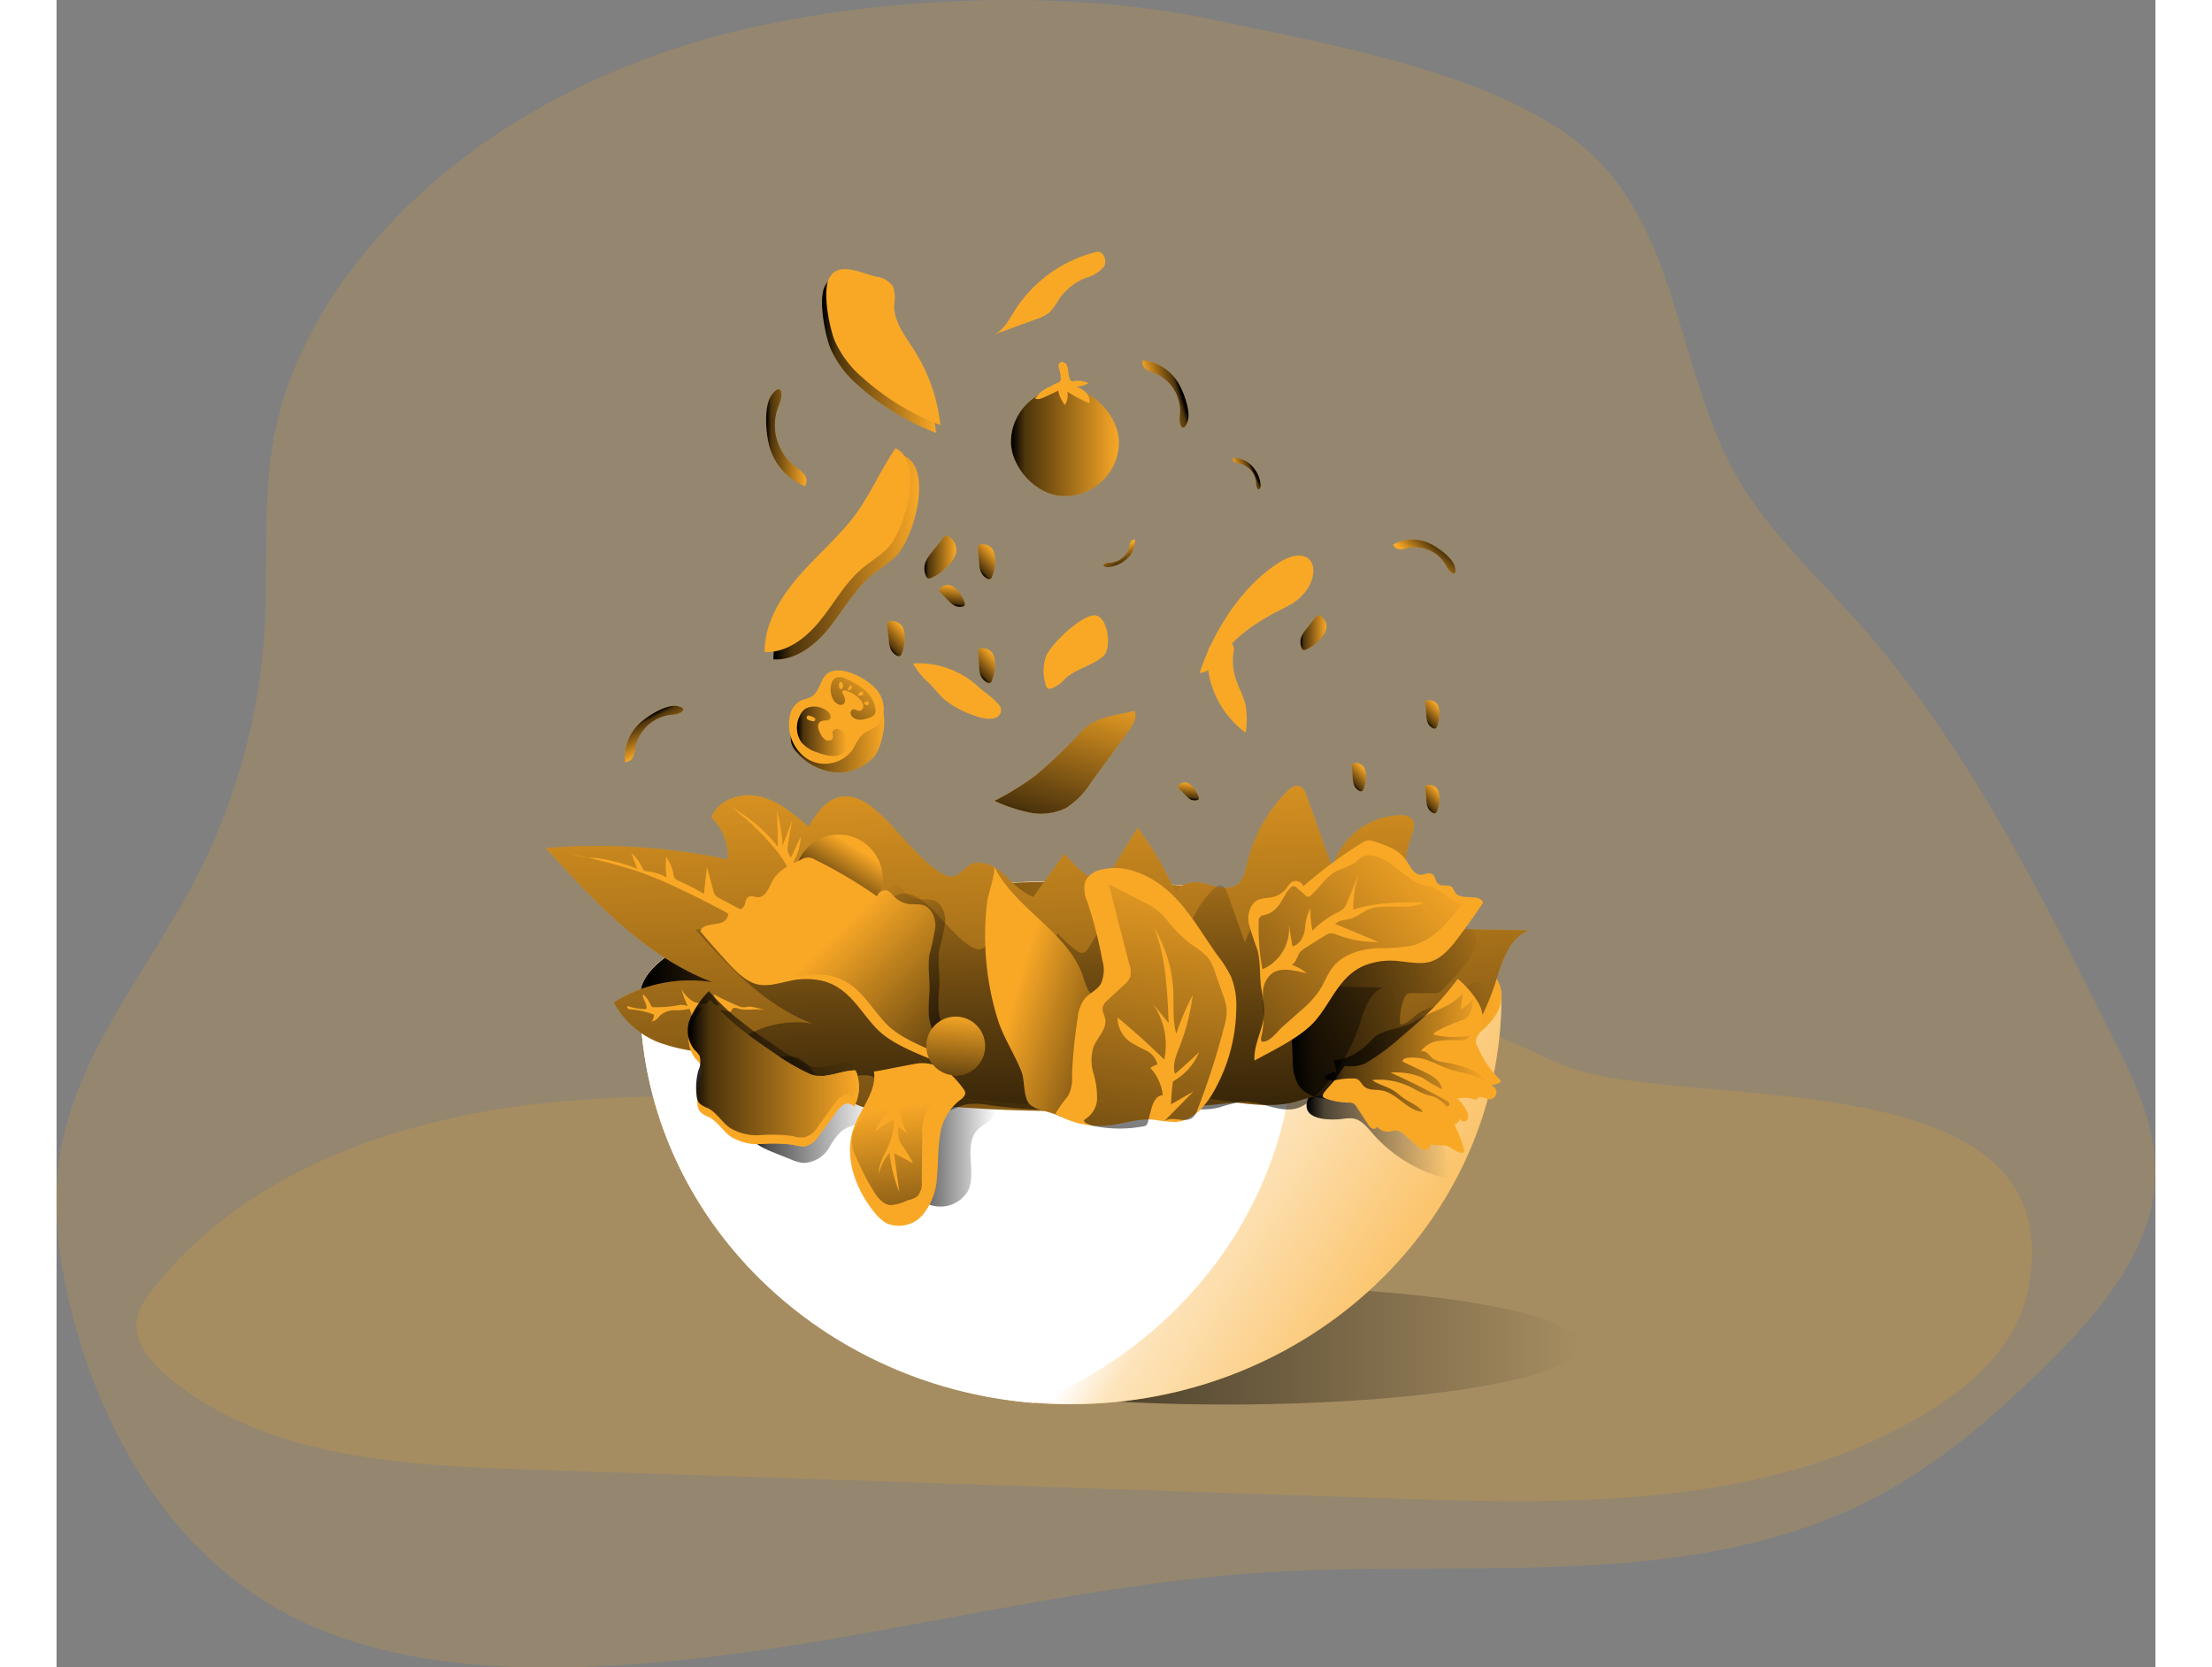 <svg id="Layer_1" data-name="Layer 1" xmlns="http://www.w3.org/2000/svg" xmlns:xlink="http://www.w3.org/1999/xlink" viewBox="0 0 314.2 249.57" width="406" height="306" class="illustration styles_illustrationTablet__1DWOa"><rect x="0" y="0" width="314.2" height="249.57" fill="#808080" stroke="none"/><defs><linearGradient id="linear-gradient" x1="158.59" y1="147.86" x2="172.61" y2="147.86" gradientUnits="userSpaceOnUse"><stop offset="0.01"></stop><stop offset="0.13" stop-opacity="0.69"></stop><stop offset="1" stop-opacity="0"></stop></linearGradient><linearGradient id="linear-gradient-2" x1="122.29" y1="201.38" x2="228.16" y2="201.38" xlink:href="#linear-gradient"></linearGradient><linearGradient id="linear-gradient-3" x1="218" y1="213.6" x2="268.31" y2="244.01" gradientUnits="userSpaceOnUse"><stop offset="0.01" stop-color="#fff"></stop><stop offset="0.13" stop-color="#fff" stop-opacity="0.69"></stop><stop offset="1" stop-color="#fff" stop-opacity="0"></stop></linearGradient><linearGradient id="linear-gradient-4" x1="235.77" y1="206.47" x2="257.16" y2="206.47" xlink:href="#linear-gradient"></linearGradient><linearGradient id="linear-gradient-5" x1="152.5" y1="208.03" x2="171.49" y2="208.03" xlink:href="#linear-gradient"></linearGradient><linearGradient id="linear-gradient-6" x1="175.6" y1="211.91" x2="189.37" y2="211.91" xlink:href="#linear-gradient"></linearGradient><linearGradient id="linear-gradient-7" x1="136.06" y1="188.11" x2="265.02" y2="188.11" xlink:href="#linear-gradient"></linearGradient><linearGradient id="linear-gradient-8" x1="197.38" y1="237.87" x2="194.57" y2="139.89" xlink:href="#linear-gradient"></linearGradient><linearGradient id="linear-gradient-9" x1="115.44" y1="134.15" x2="119.85" y2="127.02" xlink:href="#linear-gradient"></linearGradient><linearGradient id="linear-gradient-10" x1="233.32" y1="190.13" x2="262.4" y2="190.13" xlink:href="#linear-gradient"></linearGradient><linearGradient id="linear-gradient-11" x1="238.32" y1="196.56" x2="262.96" y2="196.56" xlink:href="#linear-gradient"></linearGradient><linearGradient id="linear-gradient-12" x1="197.11" y1="228.49" x2="195.14" y2="159.95" xlink:href="#linear-gradient"></linearGradient><linearGradient id="linear-gradient-13" x1="214.77" y1="193.59" x2="192.39" y2="186.84" xlink:href="#linear-gradient"></linearGradient><linearGradient id="linear-gradient-14" x1="143.18" y1="198.3" x2="168.57" y2="198.3" xlink:href="#linear-gradient"></linearGradient><linearGradient id="linear-gradient-15" x1="187.26" y1="200.57" x2="165.72" y2="178.32" xlink:href="#linear-gradient"></linearGradient><linearGradient id="linear-gradient-16" x1="179.1" y1="232.19" x2="175.02" y2="204.59" xlink:href="#linear-gradient"></linearGradient><linearGradient id="linear-gradient-17" x1="206.45" y1="232.94" x2="217.9" y2="164.24" xlink:href="#linear-gradient"></linearGradient><linearGradient id="linear-gradient-18" x1="210.73" y1="206.81" x2="254.27" y2="165.89" xlink:href="#linear-gradient"></linearGradient><linearGradient id="linear-gradient-19" x1="133.96" y1="164.38" x2="134.99" y2="151.8" xlink:href="#linear-gradient"></linearGradient><linearGradient id="linear-gradient-20" x1="196.25" y1="164.05" x2="203.29" y2="140.4" xlink:href="#linear-gradient"></linearGradient><linearGradient id="linear-gradient-21" x1="155.97" y1="122.42" x2="177.8" y2="122.42" xlink:href="#linear-gradient"></linearGradient><linearGradient id="linear-gradient-22" x1="163.28" y1="92.14" x2="180.36" y2="92.14" xlink:href="#linear-gradient"></linearGradient><linearGradient id="linear-gradient-23" x1="142.87" y1="66.18" x2="159.03" y2="66.18" xlink:href="#linear-gradient"></linearGradient><linearGradient id="linear-gradient-24" x1="178.61" y1="122.33" x2="183.41" y2="122.33" xlink:href="#linear-gradient"></linearGradient><linearGradient id="linear-gradient-25" x1="4298.7" y1="2918.98" x2="4301.78" y2="2918.98" gradientTransform="translate(-3263.1 4018.92) rotate(-82.64)" xlink:href="#linear-gradient"></linearGradient><linearGradient id="linear-gradient-26" x1="2841.31" y1="799.87" x2="2845.01" y2="799.87" gradientTransform="translate(-2446.06 1459.16) rotate(-42.61)" xlink:href="#linear-gradient"></linearGradient><linearGradient id="linear-gradient-27" x1="2823.56" y1="799.2" x2="2827.26" y2="799.2" gradientTransform="translate(-2446.06 1459.16) rotate(-42.61)" xlink:href="#linear-gradient"></linearGradient><linearGradient id="linear-gradient-28" x1="2830.77" y1="811.32" x2="2834.47" y2="811.32" gradientTransform="translate(-2446.06 1459.16) rotate(-42.61)" xlink:href="#linear-gradient"></linearGradient><linearGradient id="linear-gradient-29" x1="234.9" y1="133.66" x2="238.81" y2="133.66" xlink:href="#linear-gradient"></linearGradient><linearGradient id="linear-gradient-30" x1="4274.48" y1="2957.83" x2="4276.98" y2="2957.83" gradientTransform="translate(-3263.1 4018.92) rotate(-82.64)" xlink:href="#linear-gradient"></linearGradient><linearGradient id="linear-gradient-31" x1="2875.28" y1="861.89" x2="2878.29" y2="861.89" gradientTransform="translate(-2446.06 1459.16) rotate(-42.61)" xlink:href="#linear-gradient"></linearGradient><linearGradient id="linear-gradient-32" x1="2860.82" y1="861.35" x2="2863.83" y2="861.35" gradientTransform="translate(-2446.06 1459.16) rotate(-42.61)" xlink:href="#linear-gradient"></linearGradient><linearGradient id="linear-gradient-33" x1="2866.7" y1="871.22" x2="2869.71" y2="871.22" gradientTransform="translate(-2446.06 1459.16) rotate(-42.61)" xlink:href="#linear-gradient"></linearGradient><linearGradient id="linear-gradient-34" x1="154.92" y1="104.47" x2="160.97" y2="104.47" xlink:href="#linear-gradient"></linearGradient><linearGradient id="linear-gradient-35" x1="-1841.23" y1="6572.34" x2="-1837.12" y2="6572.34" gradientTransform="translate(4105.71 5756.04) rotate(130.01)" xlink:href="#linear-gradient"></linearGradient><linearGradient id="linear-gradient-36" x1="-506.31" y1="7420.19" x2="-503.85" y2="7420.19" gradientTransform="translate(2960.6 7026.45) rotate(154.54)" xlink:href="#linear-gradient"></linearGradient><linearGradient id="linear-gradient-37" x1="4300.19" y1="4938.73" x2="4302.65" y2="4938.73" gradientTransform="translate(-2539.45 6067.15) rotate(-114.14)" xlink:href="#linear-gradient"></linearGradient><linearGradient id="linear-gradient-38" x1="136.16" y1="7574.99" x2="140.9" y2="7574.99" gradientTransform="translate(2443.35 7338.88) rotate(163.94)" xlink:href="#linear-gradient"></linearGradient><linearGradient id="linear-gradient-39" x1="-2734.47" y1="2536.8" x2="-2729.73" y2="2536.8" gradientTransform="translate(3642.96 1418.89) rotate(62.8)" xlink:href="#linear-gradient"></linearGradient><linearGradient id="linear-gradient-40" x1="161.99" y1="151.07" x2="170.93" y2="139.66" xlink:href="#linear-gradient"></linearGradient><linearGradient id="linear-gradient-41" x1="159.56" y1="148.42" x2="167" y2="148.42" xlink:href="#linear-gradient"></linearGradient></defs><title>30</title><path d="M153.38,42.94c-21.2,4.63-41.56,14.82-56.09,31-7.72,8.57-13.78,18.91-16,30.24-1.81,9.48-.87,19.24-1.43,28.87a93.23,93.23,0,0,1-10.28,37.36c-7.26,14-18.26,26.62-20.5,42.2-1,7.2-.08,14.56,1.62,21.63,4.26,17.77,13.89,35,29.46,44.57,12.73,7.82,28.2,9.87,43.15,9.75,36.2-.29,71.39-12.2,107.53-14.31,30.45-1.78,62.9,3,89.95-11.06,9.79-5.11,18.23-12.45,26.09-20.21s16-17.43,16-28.67c0-7.17-3.27-13.87-6.47-20.28-10.93-21.86-22-44-38.32-62.24-6.18-6.91-13.13-13.29-17.76-21.33-8.82-15.31-8.72-35.66-21.39-48S238.84,45.54,222,41.94C200.65,37.37,174.63,38.31,153.38,42.94Z" transform="translate(-48.7 -38.95)" fill="#F9A826" opacity="0.18" style="isolation: isolate;"></path><path d="M190.86,202.85c-22.67,1.47-45.5-1.11-68.1,1.13S76.7,214.27,62.87,232.29a10.15,10.15,0,0,0-2.1,4c-.65,3.33,1.86,6.42,4.45,8.61,14.43,12.19,34.87,13.39,53.74,14l129.78,4.35c27.31.91,56.38,1.4,79.77-12.74,7-4.22,13.59-10.25,15.24-18.24,7.45-36.15-52.47-26.33-70.14-34.1-11.13-4.89-16.81-9-29.53-6.39C226,195.44,209.59,201.64,190.86,202.85Z" transform="translate(-48.7 -38.95)" fill="#F9A826" opacity="0.18" style="isolation: isolate;"></path><path d="M171.74,144.17c1.33,1.63.87,4.27.31,6.08a6.57,6.57,0,0,1-.49,1.23,4.87,4.87,0,0,1-.73,1,7.1,7.1,0,0,1-5.85,2.05,8.6,8.6,0,0,1-5.5-3,3.39,3.39,0,0,1-.8-1.4,5.2,5.2,0,0,1,.2-2.62,2.88,2.88,0,0,1,1.54-1.77,14,14,0,0,0,1.34-.43c1.84-1,1.26-3.71,3.71-4C167.47,141,170.54,142.69,171.74,144.17Z" transform="translate(-48.7 -38.95)" fill="#F9A826"></path><path d="M171.74,144.17c1.33,1.63.87,4.27.31,6.08a6.57,6.57,0,0,1-.49,1.23,4.87,4.87,0,0,1-.73,1,7.1,7.1,0,0,1-5.85,2.05,8.6,8.6,0,0,1-5.5-3,3.39,3.39,0,0,1-.8-1.4,5.2,5.2,0,0,1,.2-2.62,2.88,2.88,0,0,1,1.54-1.77,14,14,0,0,0,1.34-.43c1.84-1,1.26-3.71,3.71-4C167.47,141,170.54,142.69,171.74,144.17Z" transform="translate(-48.7 -38.95)" fill="url(#linear-gradient)"></path><ellipse cx="175.22" cy="201.38" rx="52.93" ry="8.87" fill="url(#linear-gradient-2)"></ellipse><path d="M265,188.08v.07c0,33.72-28.87,61-64.48,61-1.86,0-3.71-.07-5.53-.23-33-2.65-58.95-28.86-58.95-60.82v-.07c0-4.62,6.9-8.82,18.09-11.91,11.73-3.23,28.18-5.24,46.39-5.24C236.12,170.93,265,178.61,265,188.08Z" transform="translate(-48.7 -38.95)" fill="#F9A826"></path><path d="M265,188.08v.07c0,33.72-28.87,61-64.48,61-1.86,0-3.71-.07-5.53-.23-33-2.65-58.95-28.86-58.95-60.82v-.07c0-4.62,6.9-8.82,18.09-11.91,11.73-3.23,28.18-5.24,46.39-5.24C236.12,170.93,265,178.61,265,188.08Z" transform="translate(-48.7 -38.95)" fill="url(#linear-gradient-3)"></path><path d="M241.2,206.45a5.73,5.73,0,0,1,1.65-.06c1.18.21,2,1.25,2.78,2.15a21.62,21.62,0,0,0,10.76,6.73c.25.06.56.1.7-.1a.62.62,0,0,0,.05-.48L255.77,206a30,30,0,0,0-1-4.8,4.58,4.58,0,0,0-.95-1.78,5.59,5.59,0,0,0-2.79-1.3,10.73,10.73,0,0,0-3.63-.5,10.1,10.1,0,0,0-3,.91c-2.24,1-7.39,2.38-8.34,4.85C234.75,206.64,239.17,206.67,241.2,206.45Z" transform="translate(-48.7 -38.95)" fill="url(#linear-gradient-4)"></path><path d="M234,192.83v.07c0,25.13-16,46.71-39,56.07-33-2.65-58.95-28.86-58.95-60.82v-.07c0-4.62,6.9-8.82,18.09-11.91,4.91-.32,10-.49,15.33-.49C205.06,175.68,233.92,183.36,234,192.83Z" transform="translate(-48.7 -38.95)" fill="#fff"></path><path d="M156,211.45l2.61,1.05a6.27,6.27,0,0,0,1.89.53,4.63,4.63,0,0,0,3.86-2.28,11,11,0,0,1,1.75-2.39c1.27-1.08,3.11-1.08,4.63-1.76a1.27,1.27,0,0,0,.72-.62,1.32,1.32,0,0,0-.49-1.31A5.79,5.79,0,0,0,166.5,203a21.19,21.19,0,0,0-2.7.55c-1.15.23-2.34.3-3.5.54-2.15.47-5.66,1.74-7.23,3.35C151.21,209.39,154.37,210.81,156,211.45Z" transform="translate(-48.7 -38.95)" fill="url(#linear-gradient-5)"></path><path d="M185.88,209.15c-1,2.54.47,5.63-.75,8.09a4.78,4.78,0,0,1-6.3,1.79,6.54,6.54,0,0,1-3.23-6.1,10.62,10.62,0,0,1,3-6.5,7.2,7.2,0,0,1,1.5-1.31c1.66-1,3.76-.91,5.7-.72,1.24.12,4.42-.26,3.39,1.4C188.34,207.14,186.55,207.44,185.88,209.15Z" transform="translate(-48.7 -38.95)" fill="url(#linear-gradient-6)"></path><path d="M265,188.08v.07c-.1,9.47-28.93,17.13-64.48,17.13s-64.38-7.66-64.48-17.13v-.07c0-9.47,28.9-17.15,64.48-17.15S265,178.61,265,188.08Z" transform="translate(-48.7 -38.95)" fill="#F9A826"></path><path d="M265,188.08v.07c-.1,9.47-28.93,17.13-64.48,17.13s-64.38-7.66-64.48-17.13v-.07c0-9.47,28.9-17.15,64.48-17.15S265,178.61,265,188.08Z" transform="translate(-48.7 -38.95)" fill="url(#linear-gradient-7)"></path><path d="M172.43,161.21c-1.74-1.63-3.84-3.37-6.2-3s-3.8,2.49-4.95,4.5c-2.18-1.89-4.48-3.85-7.29-4.52s-6.27.43-7.28,3.14a8,8,0,0,1,2.46,6.27,94.68,94.68,0,0,0-27.23-1.7c7.27,8,14.94,16.3,25.07,20.11a21.46,21.46,0,0,0-14.91,3,13.2,13.2,0,0,0,6.68,5.95,25.7,25.7,0,0,0,4.73,1.23c4.17.82,8.43,1.63,12.63,1.06a6.88,6.88,0,0,1,3.55,0,6.29,6.29,0,0,1,2.16,1.89c3.3,3.84,8.24,7.13,13.14,5.86,1.72-.44,3.28-1.42,5-1.75a15.41,15.41,0,0,1,4.88.19,103,103,0,0,0,26.14.33,57,57,0,0,1,6.51-.57c5.56,0,11.18,2.05,16.58.7a33.57,33.57,0,0,1,4.38-1.14c4.27-.47,8.63,2.69,12.66,1.19a10.1,10.1,0,0,0,3.46-2.49A38.46,38.46,0,0,0,264,186.35c1-3.14,2-6.85,5.07-8.14L256.21,178a4.92,4.92,0,0,1-1.91-.31,4,4,0,0,1-1.55-1.51,13.07,13.07,0,0,1-1.33-11.74c.38-1,.84-2.3.06-3a2.29,2.29,0,0,0-1.61-.46,10.85,10.85,0,0,0-10.19,7.87l-3.88-10.87a2.06,2.06,0,0,0-.9-1.3c-.72-.33-1.51.24-2.06.8a22.51,22.51,0,0,0-5.9,10.68c-.28,1.17-.52,2.47-1.49,3.19-1.37,1-3.28.28-4.93-.16s-4,0-4.17,1.66a50.3,50.3,0,0,0-5.82-10l-4.4,7.1a1.94,1.94,0,0,1-1.1,1,1.89,1.89,0,0,1-1.44-.48,20.69,20.69,0,0,1-4-3.71l-4.7,6.49a12.18,12.18,0,0,1-3.91-3c-1.29-1.22-3-2.46-4.84-2.11-1.24.24-2.22,2-3.35,2.05C179.94,170.21,174.5,163.14,172.43,161.21Z" transform="translate(-48.7 -38.95)" fill="#F9A826"></path><path d="M172.43,161.21c-1.74-1.63-3.84-3.37-6.2-3s-3.8,2.49-4.95,4.5c-2.18-1.89-4.48-3.85-7.29-4.52s-6.27.43-7.28,3.14a8,8,0,0,1,2.46,6.27,94.68,94.68,0,0,0-27.23-1.7c7.27,8,14.94,16.3,25.07,20.11a21.46,21.46,0,0,0-14.91,3,13.2,13.2,0,0,0,6.68,5.95,25.7,25.7,0,0,0,4.73,1.23c4.17.82,8.43,1.63,12.63,1.06a6.88,6.88,0,0,1,3.55,0,6.29,6.29,0,0,1,2.16,1.89c3.3,3.84,8.24,7.13,13.14,5.86,1.72-.44,3.28-1.42,5-1.75a15.41,15.41,0,0,1,4.88.19,103,103,0,0,0,26.14.33,57,57,0,0,1,6.51-.57c5.56,0,11.18,2.05,16.58.7a33.57,33.57,0,0,1,4.38-1.14c4.27-.47,8.63,2.69,12.66,1.19a10.1,10.1,0,0,0,3.46-2.49A38.46,38.46,0,0,0,264,186.35c1-3.14,2-6.85,5.07-8.14L256.21,178a4.92,4.92,0,0,1-1.91-.31,4,4,0,0,1-1.55-1.51,13.07,13.07,0,0,1-1.33-11.74c.38-1,.84-2.3.06-3a2.29,2.29,0,0,0-1.61-.46,10.85,10.85,0,0,0-10.19,7.87l-3.88-10.87a2.06,2.06,0,0,0-.9-1.3c-.72-.33-1.51.24-2.06.8a22.51,22.51,0,0,0-5.9,10.68c-.28,1.17-.52,2.47-1.49,3.19-1.37,1-3.28.28-4.93-.16s-4,0-4.17,1.66a50.3,50.3,0,0,0-5.82-10l-4.4,7.1a1.94,1.94,0,0,1-1.1,1,1.89,1.89,0,0,1-1.44-.48,20.69,20.69,0,0,1-4-3.71l-4.7,6.49a12.18,12.18,0,0,1-3.91-3c-1.29-1.22-3-2.46-4.84-2.11-1.24.24-2.22,2-3.35,2.05C179.94,170.21,174.5,163.14,172.43,161.21Z" transform="translate(-48.7 -38.95)" fill="url(#linear-gradient-8)"></path><circle cx="117.08" cy="131.51" r="6.58" fill="#F9A826"></circle><circle cx="117.08" cy="131.51" r="6.58" fill="url(#linear-gradient-9)"></circle><path d="M256.29,187a2.13,2.13,0,0,1-.56.48,2.06,2.06,0,0,1-1,.14l-3.12,0a1.3,1.3,0,0,0-.73.14,1.23,1.23,0,0,0-.4.56,8.51,8.51,0,0,0-.65,4c1,0,1.73-.92,2.53-1.52,1.87-1.4,4.57-1.34,6.34-2.87.71-.62,1.24-1.47,2.1-1.85a1.09,1.09,0,0,1,.64-.11c.57.09.82.77.89,1.35a7.31,7.31,0,0,1-1,4.7l-6.19,6.33a11.8,11.8,0,0,1-6.52,4.34,26.4,26.4,0,0,1-7.83.89c-2.29,0-4.95-.3-6.19-2.22a7.24,7.24,0,0,1-.84-3.69l-.44-9.64a5,5,0,0,1,.1-1.64,5.22,5.22,0,0,1,2.32-2.58l6.65-4.63a12.36,12.36,0,0,1,3.09-1.73,12.49,12.49,0,0,1,3.22-.43c2.27-.1,4.54-.19,6.8-.07,2,.12,5.76,0,5.69,2.9C261.15,182.21,257.86,185.24,256.29,187Z" transform="translate(-48.7 -38.95)" fill="url(#linear-gradient-10)"></path><path d="M261.92,196.68a15.45,15.45,0,0,0,2.78,3.83c.09.09.18.18.17.3s-.19.26-.35.32a11.06,11.06,0,0,1-1.13.3,1.09,1.09,0,0,1,.85,1.17,1.07,1.07,0,0,1-1.14.9,8.33,8.33,0,0,1-1-.33c-.35-.07-.82.12-.82.48a4.9,4.9,0,0,0-2.86-.26,7.18,7.18,0,0,1,1.44,2,1.23,1.23,0,0,1-.05,1.26c-.29.34-1,.17-1-.28a1.42,1.42,0,0,1-.85.92,21.72,21.72,0,0,1,1.4,3.59c.06.19.1.44-.05.57a.5.5,0,0,1-.43.06c-.87-.2-1.54-1-2.43-1.11-.73-.11-1.65.22-2.12-.35.28.42-.22,1-.73,1a2.1,2.1,0,0,1-1.32-.68l-1.7-1.47a2.39,2.39,0,0,0-1.36-.72,4.89,4.89,0,0,0-.93.16,2.09,2.09,0,0,1-1.91-.74.52.52,0,0,1-.72.28,1.46,1.46,0,0,1-.61-.62l-1.74-2.61a1.57,1.57,0,0,0-.43-.49A1.65,1.65,0,0,0,242,204a10.64,10.64,0,0,1-2.74-.42c-.9-.26-1.35-.41-.7-1.22s1.13-1.25,1.64-1.92a17.15,17.15,0,0,1,1.37-1.95,5.14,5.14,0,0,0,3.08-.38,32.19,32.19,0,0,0,5.2-3.82c1.72-1.46,3.45-2.92,5-4.54a43,43,0,0,0,3.6-4.27,13.55,13.55,0,0,1,3.21,3.79,5.19,5.19,0,0,1,.45,3.44c-.24,1-1.24,1.58-.83,2.61C261.49,195.78,261.7,196.24,261.92,196.68Z" transform="translate(-48.7 -38.95)" fill="#F9A826"></path><path d="M239.63,200.77a11.45,11.45,0,0,1,3.14-.38,1.52,1.52,0,0,1,.63.1c.45.2.65.73,1,1.06.69.65,1.77.48,2.7.64,2.31.42,3.82,3.07,6.16,3.21-.68-.94-1.86-1.34-2.81-2-.59-.4-1.11-.9-1.71-1.27-1-.6-2.17-.83-3.1-1.5A10.47,10.47,0,0,1,252,202a12,12,0,0,0,2.05.9,8.7,8.7,0,0,1,1,.29,6.61,6.61,0,0,1,1.64,1.25.55.55,0,0,0,.25.13c.21,0,.34-.27.26-.46a1,1,0,0,0-.46-.42q-4.06-2.26-8.33-4.18a10.12,10.12,0,0,1,4.8.78,18.47,18.47,0,0,0,2.9,1.7,2.75,2.75,0,0,0-1-1.6,8.32,8.32,0,0,0-1.69-1l-3.23-1.53c0-.3.34-.48.64-.54a6.55,6.55,0,0,1,3.46.48c1.11.41,2.16,1,3.29,1.31.93.29,1.9.43,2.82.74a17.54,17.54,0,0,1,2.58,1.16c-1.56-2-4.19-2.65-6.66-3.07a3.7,3.7,0,0,1-1.57-.52c-.3-.23-.53-.55-.81-.8a1.11,1.11,0,0,0-1-.29,3.82,3.82,0,0,1,2.64-1.56,17.52,17.52,0,0,1,3.16-.09c.57,0,1.31-.13,1.43-.69a13.72,13.72,0,0,1-5.27-.14c-.06-.22.18-.41.38-.52a27.52,27.52,0,0,1,4-1.73c1.11-.38,1.44-1.91,1.43-3.09a5.7,5.7,0,0,1-1.8,1.51l.3-2.38c-1.75,2.15-4.8,2.63-7.11,4.16-1.81,1.2-5,1.13-6.43,2.71s-3.36,3-5.53,3.1c-.64,0,.56,1.81-.08,1.87a2.14,2.14,0,0,0-1.66.84C238.64,200.57,239.31,200.59,239.63,200.77Z" transform="translate(-48.7 -38.95)" fill="url(#linear-gradient-11)"></path><path d="M147.06,187.78a3.42,3.42,0,0,0,.87,1.66l-2.48-.26a4.38,4.38,0,0,1-1.35-.27,4.62,4.62,0,0,1-1.86-1.93,14.74,14.74,0,0,0,.94,2.58,2.55,2.55,0,0,0-1.64-.09,18.69,18.69,0,0,1-3.42.25.49.49,0,0,1-.27-.05.55.55,0,0,1-.19-.26,5,5,0,0,0-1.17-1.66c-.14.77.71,1.5.5,2.25a8,8,0,0,1-2.82-.46.29.29,0,0,0,.09.4.85.85,0,0,0,.44.11,11.81,11.81,0,0,1,3.42.78,1.73,1.73,0,0,1-.51,1.26c.09-.25.42-.28.67-.39s.56-.52.84-.8a3.22,3.22,0,0,1,2.09-.72,9.84,9.84,0,0,0,2.24-.21,6.37,6.37,0,0,1,.5,1.78l.72-2.06c1.35.76,3.11.14,4.56.68.14,0,.31.11.42,0a.79.79,0,0,0,.12-.28.51.51,0,0,1,.49-.27,2.32,2.32,0,0,1,.58.13c1.28.35,2.66-.09,3.95.2a18.6,18.6,0,0,0-2.18-.51c-.6-.05-1,.24-1.59,0A36.58,36.58,0,0,1,147.06,187.78Z" transform="translate(-48.7 -38.95)" fill="#F9A826"></path><path d="M155.81,165.51a36,36,0,0,0-6.14-5.76,23.53,23.53,0,0,1,7,5.93c0-1.77-.05-3.54-.13-5.31a24,24,0,0,1,.85,5.18l1.44-3.81-.65,3.67a2.64,2.64,0,0,0-.06.79,2.71,2.71,0,0,0,.52,1.13l1.46-3.14a8.31,8.31,0,0,1-.69,3,2.93,2.93,0,0,0-.44,1.88c.12.43.6.94.39,1.4-.87-.46-1-1.17-1.42-2A13.7,13.7,0,0,0,155.81,165.51Z" transform="translate(-48.7 -38.95)" fill="#F9A826"></path><path d="M247.25,186.76c-2.13.9-2.82,3.49-3.54,5.69a26.62,26.62,0,0,1-2.89,6,25.41,25.41,0,0,1-3.33,4.2c-.1.12-.21.23-.33.35a7.06,7.06,0,0,1-2.43,1.74c-2.81,1.06-5.86-1.16-8.85-.83a25.67,25.67,0,0,0-3.07.8c-3.77.94-7.7-.49-11.59-.49a38.8,38.8,0,0,0-4.56.4,72.24,72.24,0,0,1-18.29-.23,10.58,10.58,0,0,0-3.41-.13c-1.22.23-2.31.91-3.51,1.22-3.43.89-6.89-1.41-9.19-4.1a4.43,4.43,0,0,0-1.51-1.32,4.73,4.73,0,0,0-2.48,0,27.23,27.23,0,0,1-8.84-.74,18.72,18.72,0,0,1-3.31-.86,9.25,9.25,0,0,1-4.68-4.17,15.07,15.07,0,0,1,10.43-2.11c-7.08-2.66-12.45-8.46-17.54-14.06a66.18,66.18,0,0,1,19,1.18,5.54,5.54,0,0,0-1.71-4.38c.71-1.9,3.12-2.66,5.09-2.2a12.75,12.75,0,0,1,5.1,3.16c.8-1.4,1.86-2.91,3.46-3.14s3.12,1,4.34,2.11c1.45,1.36,5.25,6.3,7.25,6.21.79,0,1.47-1.27,2.34-1.43,1.31-.25,2.49.62,3.38,1.47a8.55,8.55,0,0,0,2.74,2.1l3.29-4.54a14.34,14.34,0,0,0,2.8,2.59,1.3,1.3,0,0,0,1,.34,1.39,1.39,0,0,0,.77-.72l3.08-5a35.44,35.44,0,0,1,4.07,7c.09-1.19,1.75-1.48,2.91-1.17s2.49.84,3.45.12a3.62,3.62,0,0,0,1-2.23,15.66,15.66,0,0,1,4.13-7.47c.39-.39.94-.79,1.44-.56a1.38,1.38,0,0,1,.63.9l2.72,7.61a7.58,7.58,0,0,1,7.13-5.51A1.57,1.57,0,0,1,235,175c.55.52.23,1.42,0,2.13a9.15,9.15,0,0,0,.93,8.21,2.82,2.82,0,0,0,1.08,1.06,3.39,3.39,0,0,0,1.34.21Z" transform="translate(-48.7 -38.95)" fill="url(#linear-gradient-12)"></path><path d="M189,168.52c3.07,6.45,11,9.79,13.33,16.54a12.25,12.25,0,0,0,.78,2.07c.43.76,1.09,1.36,1.54,2.1,1.29,2.14.56,4.88-.19,7.25L202.4,203c-.31,1-.65,2.4-1.67,2.4l-1.69.75c-1.32-.83-3.85-.94-4.74-2s-.64-3.52-1.15-4.79c-1.1-2.76-2.73-5.11-3.62-8a42.34,42.34,0,0,1-1.82-11.56,41,41,0,0,1,.3-5.86C188.13,172.84,189.41,169.34,189,168.52Z" transform="translate(-48.7 -38.95)" fill="#F9A826"></path><path d="M189,168.52c3.07,6.45,11,9.79,13.33,16.54a12.25,12.25,0,0,0,.78,2.07c.43.76,1.09,1.36,1.54,2.1,1.29,2.14.56,4.88-.19,7.25L202.4,203c-.31,1-.65,2.4-1.67,2.4l-1.69.75c-1.32-.83-3.85-.94-4.74-2s-.64-3.52-1.15-4.79c-1.1-2.76-2.73-5.11-3.62-8a42.34,42.34,0,0,1-1.82-11.56,41,41,0,0,1,.3-5.86C188.13,172.84,189.41,169.34,189,168.52Z" transform="translate(-48.7 -38.95)" fill="url(#linear-gradient-13)"></path><path d="M171.06,199.32c.45,3-2,5.57-3,8.41-1.56,4.29.2,9.18,3.08,12.71a6.33,6.33,0,0,0,1.75,1.6,4.72,4.72,0,0,0,5.53-1.29,9.72,9.72,0,0,0,2.08-5.65c.2-2,.11-4.09.44-6.1a8,8,0,0,1,2.84-5.25c.46-.33,1-.74.94-1.29a1.36,1.36,0,0,0-.28-.53c-1.61-2.22-3.49-3.92-6.42-3.83C177.17,198.12,171.08,199.46,171.06,199.32Z" transform="translate(-48.7 -38.95)" fill="#F9A826"></path><path d="M161.56,199.77a32.36,32.36,0,0,1-5.56-3.26c-1.87-1.27-3.74-2.55-5.48-4a42,42,0,0,1-4-3.87,13.71,13.71,0,0,0-2.8,4.1,4.63,4.63,0,0,0,.65,4.7,4.07,4.07,0,0,1,.73.83,3,3,0,0,1-.13,2.15,10,10,0,0,0-.3,3.81,2.13,2.13,0,0,0,.39,1.13,3.76,3.76,0,0,0,1.31.79c1.31.67,2.08,2.08,3.28,2.94a7.79,7.79,0,0,0,4.61,1.1,22.62,22.62,0,0,1,4.8.14,4.72,4.72,0,0,0,1.78.2,3.54,3.54,0,0,0,2-1.62l2.57-3.5a3.41,3.41,0,0,1,1.2-1.16,1.16,1.16,0,0,1,1.48.36,6.38,6.38,0,0,0,.35-5.13.55.55,0,0,0-.18-.28.57.57,0,0,0-.37,0C165.85,199.31,163.48,200.57,161.56,199.77Z" transform="translate(-48.7 -38.95)" fill="#F9A826"></path><path d="M161.56,199.77a32.36,32.36,0,0,1-5.56-3.26c-1.87-1.27-3.74-2.55-5.48-4a42,42,0,0,1-4-3.87,13.71,13.71,0,0,0-2.8,4.1,4.63,4.63,0,0,0,.65,4.7,4.07,4.07,0,0,1,.73.83,3,3,0,0,1-.13,2.15,10,10,0,0,0-.3,3.81,2.13,2.13,0,0,0,.39,1.13,3.76,3.76,0,0,0,1.31.79c1.31.67,2.08,2.08,3.28,2.94a7.79,7.79,0,0,0,4.61,1.1,22.62,22.62,0,0,1,4.8.14,4.72,4.72,0,0,0,1.78.2,3.54,3.54,0,0,0,2-1.62l2.57-3.5a3.41,3.41,0,0,1,1.2-1.16,1.16,1.16,0,0,1,1.48.36,6.38,6.38,0,0,0,.35-5.13.55.55,0,0,0-.18-.28.57.57,0,0,0-.37,0C165.85,199.31,163.48,200.57,161.56,199.77Z" transform="translate(-48.7 -38.95)" fill="#F9A826"></path><path d="M161.39,198.46a32,32,0,0,1-5.56-3.26,67.25,67.25,0,0,1-5.48-4,39.91,39.91,0,0,1-4-3.88,13.63,13.63,0,0,0-2.8,4.11,4.62,4.62,0,0,0,.66,4.69,4.5,4.5,0,0,1,.73.84,3,3,0,0,1-.13,2.15,9.75,9.75,0,0,0-.3,3.8,2.19,2.19,0,0,0,.38,1.14,3.68,3.68,0,0,0,1.31.78c1.32.67,2.08,2.08,3.28,2.94a7.74,7.74,0,0,0,4.61,1.1,22.7,22.7,0,0,1,4.81.14,4.5,4.5,0,0,0,1.77.2,3.47,3.47,0,0,0,2-1.61l2.57-3.5a3.22,3.22,0,0,1,1.19-1.16,1.14,1.14,0,0,1,1.48.36,6.4,6.4,0,0,0,.35-5.14.43.43,0,0,0-.54-.33C165.67,198,163.3,199.26,161.39,198.46Z" transform="translate(-48.7 -38.95)" fill="url(#linear-gradient-14)"></path><path d="M238.6,197.61c-.14,3,2.56,5.33,3.89,8,2,4.1.76,9.15-1.75,13a6.07,6.07,0,0,1-1.57,1.77,4.7,4.7,0,0,1-5.63-.71,9.69,9.69,0,0,1-2.66-5.39c-.41-2-.53-4.06-1.08-6a8,8,0,0,0-3.37-4.93c-.48-.28-1.1-.62-1.06-1.18a1.25,1.25,0,0,1,.22-.55c1.37-2.38,3.07-4.26,6-4.49C232.39,197.05,238.59,197.75,238.6,197.61Z" transform="translate(-48.7 -38.95)" fill="none"></path><path d="M244.46,183.49a10.78,10.78,0,0,1,5.37-.64c1.58.15,3.21.51,4.72,0s2.82-2,3.86-3.37c1.32-1.77,2.61-3.57,3.85-5.39-.55-1.5-3.36-.22-4.21-1.56a3.79,3.79,0,0,0-.41-.74c-.51-.52-1.5-.06-2.07-.51s-.43-1.23-1-1.51-1,.11-1.55.13c-1.14.05-1.69-1.32-2.35-2.26-1-1.47-2.87-2.12-4.57-2.68a2.51,2.51,0,0,0-1.2-.19,2.64,2.64,0,0,0-.87.4,67.41,67.41,0,0,0-8.69,6.45,1.21,1.21,0,0,0-1.75-.62,3.53,3.53,0,0,0-.73.85,3.83,3.83,0,0,1-2.38,1.45,9.48,9.48,0,0,0-1.77.29c-1.3.49-1.77,2.15-1.55,3.52a41.61,41.61,0,0,0,1.3,4c.49,1.83.31,3.77.56,5.64a25.45,25.45,0,0,1,.46,3.57c0,2.53-1.63,4.88-1.45,7.39,2.88-1.59,7-3.51,9.13-6C239.63,188.81,240.73,185.1,244.46,183.49Z" transform="translate(-48.7 -38.95)" fill="#F9A826"></path><path d="M201.55,191.37a5.92,5.92,0,0,1,1-2.85c.7-.86,1.84-1.3,2.44-2.23a4.94,4.94,0,0,0,.27-3.56,65.63,65.63,0,0,0-2.27-8.85,4.41,4.41,0,0,1-.27-3.06,3.43,3.43,0,0,1,2.44-1.7c3.74-.91,7.67,1,10.44,3.65s4.66,6.09,6.91,9.22a17.56,17.56,0,0,1,2,3.14,11.5,11.5,0,0,1,.79,4.73A25.73,25.73,0,0,1,222,202.22c-1.27,2.28-3.23,4.55-5.84,4.69a24.4,24.4,0,0,1-3.27-.36c-2.24-.19-4.43.62-6.67.86a13.21,13.21,0,0,1-8-1.73,20.31,20.31,0,0,1,1.91-2.69,5.66,5.66,0,0,0,.58-3.07A74.28,74.28,0,0,1,201.55,191.37Z" transform="translate(-48.7 -38.95)" fill="#F9A826"></path><path d="M147.57,174.79c-1.95-1-3.89-2-5.87-2.91a59.39,59.39,0,0,0-5.76-2.42,84.44,84.44,0,0,0-10.06-2.62,13.33,13.33,0,0,0,3.68.56,26.79,26.79,0,0,1,6.06,1.58l-.89-2.34a6,6,0,0,1,1.61,2.13,1.07,1.07,0,0,0,.32.48.92.92,0,0,0,.49.13,8.27,8.27,0,0,1,2.87.89,13,13,0,0,1-.06-3.05A6.84,6.84,0,0,1,141.1,170a1,1,0,0,0,.15.45,1,1,0,0,0,.44.3,35,35,0,0,1,3.92,2l.45-4,.93,3.41a1.62,1.62,0,0,0,1,1.28l3.16,1.68a.72.72,0,0,0,.32.11.91.91,0,0,0,.3-.11,4,4,0,0,0,1.25-1.22c.39,1.08.1,3.88-1.68,3.5-.55-.11-1-.83-1.38-1.16A14.14,14.14,0,0,0,147.57,174.79Z" transform="translate(-48.7 -38.95)" fill="#F9A826"></path><path d="M163.76,185.88a10.89,10.89,0,0,0-5.41-.07c-1.55.32-3.14.84-4.69.5s-3-1.68-4.19-2.95q-2.25-2.43-4.39-5c.39-1.54,3.32-.56,4-2a3.51,3.51,0,0,1,.33-.77c.45-.57,1.48-.22,2-.73s.31-1.26.81-1.6,1,0,1.56,0c1.14-.07,1.55-1.49,2.11-2.49.88-1.57,2.63-2.4,4.27-3.14a1.89,1.89,0,0,1,2.07,0,68.62,68.62,0,0,1,9.31,5.51,1.23,1.23,0,0,1,1.68-.8,3.37,3.37,0,0,1,.82.78,3.84,3.84,0,0,0,2.52,1.19,8.78,8.78,0,0,1,1.78.1c1.35.36,2,2,1.91,3.34a38.3,38.3,0,0,1-.87,4.07c-.3,1.87.08,3.78,0,5.68a24,24,0,0,0-.09,3.59c.3,2.51,2.12,4.68,2.21,7.21-3-1.29-7.31-2.77-9.71-5.05C169.12,190.67,167.64,187.09,163.76,185.88Z" transform="translate(-48.7 -38.95)" fill="#F9A826"></path><path d="M165.24,185.2a10.77,10.77,0,0,0-5.41-.08c-1.55.32-3.14.84-4.69.51a8.6,8.6,0,0,1-4.19-3c-1.5-1.62-3-3.27-4.39-5,.39-1.54,3.32-.57,4-2a3.51,3.51,0,0,1,.33-.77c.45-.57,1.48-.22,2-.73s.3-1.27.81-1.6,1,0,1.56,0c1.14-.07,1.55-1.49,2.11-2.49.88-1.57,2.62-2.41,4.27-3.14a2.56,2.56,0,0,1,1.16-.32,2.52,2.52,0,0,1,.91.31,67.6,67.6,0,0,1,9.31,5.51,1.22,1.22,0,0,1,1.68-.8,3.33,3.33,0,0,1,.82.77,3.85,3.85,0,0,0,2.52,1.2,8.82,8.82,0,0,1,1.78.1c1.34.35,2,2,1.91,3.34a41,41,0,0,1-.88,4.07c-.29,1.87.09,3.78,0,5.67a24.1,24.1,0,0,0-.1,3.6c.31,2.51,2.13,4.68,2.21,7.2-3-1.29-7.3-2.77-9.71-5C170.6,190,169.12,186.41,165.24,185.2Z" transform="translate(-48.7 -38.95)" fill="url(#linear-gradient-15)"></path><path d="M178.85,205.38a7.57,7.57,0,0,0-.56,3.41l-.07,7a2.91,2.91,0,0,1-.7,2.28,4.12,4.12,0,0,1-1.44.56,6.75,6.75,0,0,1-2.54.72c-1.14-.1-1.94-1.14-2.54-2.11a38.36,38.36,0,0,1-2.58-5,5.35,5.35,0,0,1-.55-3.57c.31-1,1.16-1.79,1.53-2.79s.23-2.05.51-3a12.87,12.87,0,0,0,1-2.82c0-.11,0-.24.09-.3a.31.31,0,0,1,.21,0l3.73-.06a10.83,10.83,0,0,0-.63,4.95,7.11,7.11,0,0,0-3.06,3.72,13,13,0,0,1,2.79-1.9,9.46,9.46,0,0,1-.68,3.71c-.62,1.5-1.64,2.93-1.57,4.55a6.76,6.76,0,0,1,1.61-3.2,20.8,20.8,0,0,0,1.46,5.87l-.78-5.83,2.84,1.5a19,19,0,0,0-1.58-2.58,3.62,3.62,0,0,1-.59-2.88l1.32,1a7.2,7.2,0,0,1-.74-5.89,4.69,4.69,0,0,1,1.12-2.6,4.18,4.18,0,0,1,2.48-.88c1.25-.13,4.08,0,3.52,2C181.92,202.86,179.66,203.76,178.85,205.38Z" transform="translate(-48.7 -38.95)" fill="url(#linear-gradient-16)"></path><path d="M204.46,203.65a12.57,12.57,0,0,0-.53-4,6.83,6.83,0,0,1,0-4c.58-1.41,2-2.63,1.76-4.14-.11-.62-.53-1.21-.38-1.82a2.05,2.05,0,0,1,.71-1l2.5-2.33a3.13,3.13,0,0,0,.91-1.17,3.18,3.18,0,0,0-.1-1.75l-3.13-12.14,5.43,2.79a11.83,11.83,0,0,1,1.58.92,10.83,10.83,0,0,1,1.74,1.71,22.72,22.72,0,0,0,3.48,3.52,12,12,0,0,1,2.65,2.08,7.4,7.4,0,0,1,1.07,2.25l1.2,3.42a8.72,8.72,0,0,1,.51,2,7.92,7.92,0,0,1-.37,2.64,110.73,110.73,0,0,1-4,12.44,2.7,2.7,0,0,1-.67,1.13c-1.13,1-3.08-.29-4.3.58l4.38-4.45-3.36,1.93a30.3,30.3,0,0,1,.28-3.43,9,9,0,0,0,3.93-4.39q-1.75,1.68-3.62,3.26c-.44-1.32.16-2.73.66-4a32.47,32.47,0,0,0,2-7.83,39.47,39.47,0,0,0-2.47,5.8c-.59-2-.35-4.23-.45-6.36a20.29,20.29,0,0,0-2.92-9.58c1.67,4,1.93,8.45,2.17,12.79,0,.52.05,1,.07,1.58l-2.47-3a10.64,10.64,0,0,1,1.8,8.45c-2.24-2.18-4.56-4.29-7-6.3a4.57,4.57,0,0,0,1.78,3.59,21.93,21.93,0,0,0,2.48,1.35,3.24,3.24,0,0,1,1.73,2.11,2.63,2.63,0,0,0-1.06.52,7.2,7.2,0,0,1,1.85,4.08c-1,0-1.49,1.18-1.74,2.14l-.46,1.77a1,1,0,0,1-.28.58,1.07,1.07,0,0,1-.56.19,19.34,19.34,0,0,1-6.87,0,4.45,4.45,0,0,1-1.57-.5c-.61-.47-.23-.46.28-.9A3.85,3.85,0,0,0,204.46,203.65Z" transform="translate(-48.7 -38.95)" fill="url(#linear-gradient-17)"></path><path d="M235,190.2a15,15,0,0,0,2.71-2.92c.76-1.14,1.2-2.48,2.06-3.56,1.57-2,4.26-2.71,6.79-2.84a25.3,25.3,0,0,0,5.08-.39c3.23-.85,5.52-3.65,7.56-6.3-1.64-.07-2.77-1.66-4.29-2.3-.61-.26-1.27-.36-1.89-.57-2.69-.92-4.48-3.83-7.29-4.29a2.39,2.39,0,0,0-1.56.18,7.12,7.12,0,0,0-.87.69c-.93.74-2.18,1-3.22,1.57-1.48.87-2.38,2.47-3.7,3.58a.59.59,0,0,1-.28.15.56.56,0,0,1-.42-.2l-1.33-1.16a.8.8,0,0,0-.44-.24.68.68,0,0,0-.47.23c-.85.78-1.18,2-1.95,2.85a3.52,3.52,0,0,1-2.43,1.32l-.38.47a32,32,0,0,0,.55,7.57,6.59,6.59,0,0,0,3.94-6.71l.53,3.26c1.1-.18,1.69-1.4,1.88-2.5a7.45,7.45,0,0,1,.84-3.19,12.68,12.68,0,0,0,.3,3.36,13.89,13.89,0,0,1,3.63-2.68,3.46,3.46,0,0,0,1-.62,3.33,3.33,0,0,0,.62-1.1l1.72-4.28a18.74,18.74,0,0,0-.89,5.51,25.08,25.08,0,0,1,4.29-.86,51,51,0,0,1,6.31-.19c-2.62,1.38-6.06-.09-8.72,1.23a16.73,16.73,0,0,1-2.11,1.16c-.84.27-1.86.19-2.47.82l6.46,2.69a15.83,15.83,0,0,1-6.2-1.07,2,2,0,0,0-1-.22,2,2,0,0,0-.76.34l-3,1.88a3.28,3.28,0,0,0-.66.5c-.56.62-.61,1.66-1.34,2a7,7,0,0,1,2.25,1.27l-1.14-.25c-1.33-.28-2.84-.54-4,.23a3.69,3.69,0,0,0-1.4,2.68,21.58,21.58,0,0,0,.08,3.11,15.1,15.1,0,0,1-.2,3.08c-.15.85-.54,1.75.66,1.27.85-.34,1.74-1.54,2.42-2.15Z" transform="translate(-48.7 -38.95)" fill="url(#linear-gradient-18)"></path><circle cx="134.6" cy="156.58" r="4.4" fill="#F9A826"></circle><circle cx="134.6" cy="156.58" r="4.4" fill="url(#linear-gradient-19)"></circle><path d="M195.29,155a40.53,40.53,0,0,1-6.18,3.83,24.42,24.42,0,0,0,5.32,1.76,8.38,8.38,0,0,0,5.45-.73,12.47,12.47,0,0,0,3.66-3.75l3.64-5,2-2.74c.65-.88,1.32-2,.89-3-2.91.71-5.75.81-7.85,3A78.33,78.33,0,0,1,195.29,155Z" transform="translate(-48.7 -38.95)" fill="#F9A826"></path><path d="M195.29,155a40.53,40.53,0,0,1-6.18,3.83,24.42,24.42,0,0,0,5.32,1.76,8.38,8.38,0,0,0,5.45-.73,12.47,12.47,0,0,0,3.66-3.75l3.64-5,2-2.74c.65-.88,1.32-2,.89-3-2.91.71-5.75.81-7.85,3A78.33,78.33,0,0,1,195.29,155Z" transform="translate(-48.7 -38.95)" fill="url(#linear-gradient-20)"></path><path d="M176.91,138.26a11.1,11.1,0,0,0,2.52,3.05c.76.8,1.42,1.69,2.25,2.41a15.08,15.08,0,0,0,4.85,2.49c1.1.4,3.62.79,3.55-1.1,0-.88-2.58-2.62-3.19-3.17A13.25,13.25,0,0,0,176.91,138.26Z" transform="translate(-48.7 -38.95)" fill="#F9A826"></path><path d="M196.91,137a6.56,6.56,0,0,0-.15,4.38.87.87,0,0,0,.34.64.66.66,0,0,0,.46,0,4.92,4.92,0,0,0,2.17-1.53c1.65-1.44,4-1.89,5.66-3.3,1.36-1.16.72-6.51-1.58-6.11C201.68,131.45,197.85,135.16,196.91,137Z" transform="translate(-48.7 -38.95)" fill="#F9A826"></path><path d="M226.71,148.64a13.54,13.54,0,0,0,0-4.07c-.33-1.51-1.16-2.86-1.59-4.35a8.56,8.56,0,0,1-.2-3.8c.3-1.69-2-2-3.11-1.2s-.92,2.78-.71,4.14A14.27,14.27,0,0,0,226.71,148.64Z" transform="translate(-48.7 -38.95)" fill="#F9A826"></path><path d="M168.85,118.05c-2.53,3.11-5.62,5.72-8.2,8.8S156,133.66,156,137.67c3.3.19,6.24-2.11,8.32-4.68s3.68-5.57,6.18-7.72c1.25-1.08,2.7-1.92,3.87-3.08,2.6-2.57,5.62-13,1.23-15C173.15,110.67,171.6,114.68,168.85,118.05Z" transform="translate(-48.7 -38.95)" fill="#F9A826"></path><path d="M168.85,118.05c-2.53,3.11-5.62,5.72-8.2,8.8S156,133.66,156,137.67c3.3.19,6.24-2.11,8.32-4.68s3.68-5.57,6.18-7.72c1.25-1.08,2.7-1.92,3.87-3.08,2.6-2.57,5.62-13,1.23-15C173.15,110.67,171.6,114.68,168.85,118.05Z" transform="translate(-48.7 -38.95)" fill="url(#linear-gradient-21)"></path><path d="M167.57,116.92c-2.54,3.11-5.63,5.72-8.2,8.8s-4.69,6.81-4.68,10.82c3.3.19,6.23-2.11,8.31-4.68s3.68-5.57,6.19-7.73c1.25-1.07,2.7-1.91,3.87-3.07,2.59-2.57,5.61-13,1.23-15C171.87,109.54,170.31,113.55,167.57,116.92Z" transform="translate(-48.7 -38.95)" fill="#F9A826"></path><path d="M192,85.65c-.79,1.28-1.54,2.73-2.91,3.36l6.38-2.32a6,6,0,0,0,1.9-1,10.26,10.26,0,0,0,1.42-2,8.91,8.91,0,0,1,4.08-3.18,5.12,5.12,0,0,0,2.63-1.67c.54-.9-.14-2.46-1.16-2.17A20.28,20.28,0,0,0,192,85.65Z" transform="translate(-48.7 -38.95)" fill="#F9A826"></path><path d="M164.5,91a15.46,15.46,0,0,0,4.32,5.74,36.89,36.89,0,0,0,11.54,7,26.2,26.2,0,0,0-3.93-11.22c-1.34-2.11-3.06-4.24-3-6.74a5.81,5.81,0,0,0-.14-2.76,3.69,3.69,0,0,0-2.55-1.5c-2.45-.61-5.79-2.35-7.07.34C162.71,83.91,163.75,89.06,164.5,91Z" transform="translate(-48.7 -38.95)" fill="#F9A826"></path><path d="M164.5,91a15.46,15.46,0,0,0,4.32,5.74,36.89,36.89,0,0,0,11.54,7,26.2,26.2,0,0,0-3.93-11.22c-1.34-2.11-3.06-4.24-3-6.74a5.81,5.81,0,0,0-.14-2.76,3.69,3.69,0,0,0-2.55-1.5c-2.45-.61-5.79-2.35-7.07.34C162.71,83.91,163.75,89.06,164.5,91Z" transform="translate(-48.7 -38.95)" fill="url(#linear-gradient-22)"></path><path d="M165.14,89.83a15.49,15.49,0,0,0,4.33,5.74,36.52,36.52,0,0,0,11.54,7,26.16,26.16,0,0,0-3.93-11.21c-1.34-2.12-3.06-4.25-3-6.75a5.77,5.77,0,0,0-.14-2.75,3.64,3.64,0,0,0-2.56-1.5c-2.45-.61-5.78-2.35-7.06.33C163.36,82.71,164.39,87.87,165.14,89.83Z" transform="translate(-48.7 -38.95)" fill="#F9A826"></path><path d="M219.81,139.69c1.63-.11,2.65-1.72,3.63-3,2.39-3.14,5.9-5.21,9.44-6.94,6-3,4.94-10.64-1.53-6.37C225.91,127,221.8,133.62,219.81,139.69Z" transform="translate(-48.7 -38.95)" fill="#F9A826"></path><rect x="142.87" y="58.1" width="16.16" height="16.16" rx="8.08" fill="#F9A826"></rect><rect x="142.87" y="58.1" width="16.16" height="16.16" rx="8.08" fill="url(#linear-gradient-23)"></rect><path d="M195.15,98.56c.33.26.82.11,1.21-.06.77-.34,1.53-.69,2.28-1.08a5.56,5.56,0,0,0,1,2.16,2.62,2.62,0,0,0,.38-2,20,20,0,0,0,3.31,1.73,1.78,1.78,0,0,0-.51-1.58,4,4,0,0,0-1.48-.89,4.62,4.62,0,0,0,1.85-.52,3.41,3.41,0,0,0-2.11-.33.48.48,0,0,1-.7-.3,3.68,3.68,0,0,1-.21-.87,3.32,3.32,0,0,0-.25-1.25c-.21-.37-.77-.59-1.07-.28s-.12.74,0,1.12a4.45,4.45,0,0,1,.18,1.25.5.5,0,0,1-.08.34c-.19.24-.74.38-1,.54s-.64.33-1,.51a5.94,5.94,0,0,0-1,.67C195.83,97.85,195.27,98.56,195.15,98.56Z" transform="translate(-48.7 -38.95)" fill="#F9A826"></path><path d="M179.66,121.68a5.78,5.78,0,0,0-.87,1.37,2.79,2.79,0,0,0,0,2c.08.24.24.49.49.51a.81.81,0,0,0,.34-.08,7.92,7.92,0,0,0,2.92-2.28,3.75,3.75,0,0,0,.81-1.44,2.34,2.34,0,0,0-1.11-2.52c-.61-.3-.84.31-1.21.76Z" transform="translate(-48.7 -38.95)" fill="#F9A826"></path><path d="M179.66,121.68a5.78,5.78,0,0,0-.87,1.37,2.79,2.79,0,0,0,0,2c.08.24.24.49.49.51a.81.81,0,0,0,.34-.08,7.92,7.92,0,0,0,2.92-2.28,3.75,3.75,0,0,0,.81-1.44,2.34,2.34,0,0,0-1.11-2.52c-.61-.3-.84.31-1.21.76Z" transform="translate(-48.7 -38.95)" fill="url(#linear-gradient-24)"></path><path d="M182.27,128.92a3.3,3.3,0,0,0,.79.66,1.78,1.78,0,0,0,1.26.17c.15,0,.32-.12.36-.27a.6.6,0,0,0,0-.23,5.14,5.14,0,0,0-1.21-2,2.51,2.51,0,0,0-.85-.64,1.5,1.5,0,0,0-1.69.5c-.24.37.12.56.38.83S181.94,128.58,182.27,128.92Z" transform="translate(-48.7 -38.95)" fill="#F9A826"></path><path d="M182.27,128.92a3.3,3.3,0,0,0,.79.66,1.78,1.78,0,0,0,1.26.17c.15,0,.32-.12.36-.27a.6.6,0,0,0,0-.23,5.14,5.14,0,0,0-1.21-2,2.51,2.51,0,0,0-.85-.64,1.5,1.5,0,0,0-1.69.5c-.24.37.12.56.38.83S181.94,128.58,182.27,128.92Z" transform="translate(-48.7 -38.95)" fill="url(#linear-gradient-25)"></path><path d="M186.8,123.23a3.93,3.93,0,0,0,.22,1.23,2.15,2.15,0,0,0,1,1.12.52.52,0,0,0,.55,0,.66.66,0,0,0,.15-.22,6.17,6.17,0,0,0,.46-2.82,3,3,0,0,0-.28-1.24,1.8,1.8,0,0,0-1.95-.84c-.5.15-.32.61-.29,1.05Z" transform="translate(-48.7 -38.95)" fill="#F9A826"></path><path d="M186.8,123.23a3.93,3.93,0,0,0,.22,1.23,2.15,2.15,0,0,0,1,1.12.52.52,0,0,0,.55,0,.66.66,0,0,0,.15-.22,6.17,6.17,0,0,0,.46-2.82,3,3,0,0,0-.28-1.24,1.8,1.8,0,0,0-1.95-.84c-.5.15-.32.61-.29,1.05Z" transform="translate(-48.7 -38.95)" fill="url(#linear-gradient-26)"></path><path d="M173.28,134.75a4.24,4.24,0,0,0,.22,1.23,2.13,2.13,0,0,0,1,1.12.51.51,0,0,0,.54,0,.48.48,0,0,0,.15-.22,6,6,0,0,0,.47-2.81,3,3,0,0,0-.29-1.25,1.81,1.81,0,0,0-2-.84c-.5.15-.31.61-.28,1.05S173.24,134.19,173.28,134.75Z" transform="translate(-48.7 -38.95)" fill="#F9A826"></path><path d="M173.28,134.75a4.24,4.24,0,0,0,.22,1.23,2.13,2.13,0,0,0,1,1.12.51.51,0,0,0,.54,0,.48.48,0,0,0,.15-.22,6,6,0,0,0,.47-2.81,3,3,0,0,0-.29-1.25,1.81,1.81,0,0,0-2-.84c-.5.15-.31.61-.28,1.05S173.24,134.19,173.28,134.75Z" transform="translate(-48.7 -38.95)" fill="url(#linear-gradient-27)"></path><path d="M186.8,138.79A4,4,0,0,0,187,140a2.15,2.15,0,0,0,1,1.12.55.55,0,0,0,.55,0,.66.66,0,0,0,.15-.22,6.17,6.17,0,0,0,.46-2.82,2.92,2.92,0,0,0-.28-1.24A1.82,1.82,0,0,0,187,136c-.5.15-.32.62-.29,1.06Z" transform="translate(-48.7 -38.95)" fill="#F9A826"></path><path d="M186.8,138.79A4,4,0,0,0,187,140a2.15,2.15,0,0,0,1,1.12.55.55,0,0,0,.55,0,.66.66,0,0,0,.15-.22,6.17,6.17,0,0,0,.46-2.82,2.92,2.92,0,0,0-.28-1.24A1.82,1.82,0,0,0,187,136c-.5.15-.32.62-.29,1.06Z" transform="translate(-48.7 -38.95)" fill="url(#linear-gradient-28)"></path><path d="M235.76,133.14a4.46,4.46,0,0,0-.71,1.11,2.24,2.24,0,0,0,0,1.61c.07.19.2.39.4.41a.55.55,0,0,0,.28-.07,6.29,6.29,0,0,0,2.37-1.85,3.13,3.13,0,0,0,.67-1.17,1.93,1.93,0,0,0-.91-2.06c-.5-.24-.69.25-1,.62S236.13,132.67,235.76,133.14Z" transform="translate(-48.7 -38.95)" fill="#F9A826"></path><path d="M235.76,133.14a4.46,4.46,0,0,0-.71,1.11,2.24,2.24,0,0,0,0,1.61c.07.19.2.39.4.41a.55.55,0,0,0,.28-.07,6.29,6.29,0,0,0,2.37-1.85,3.13,3.13,0,0,0,.67-1.17,1.93,1.93,0,0,0-.91-2.06c-.5-.24-.69.25-1,.62S236.13,132.67,235.76,133.14Z" transform="translate(-48.7 -38.95)" fill="url(#linear-gradient-29)"></path><path d="M217.76,158.05a2.83,2.83,0,0,0,.65.55,1.5,1.5,0,0,0,1,.13c.12,0,.26-.09.29-.22a.37.37,0,0,0,0-.18,4,4,0,0,0-1-1.66,1.83,1.83,0,0,0-.69-.52,1.22,1.22,0,0,0-1.38.41c-.19.29.1.45.31.67Z" transform="translate(-48.7 -38.95)" fill="#F9A826"></path><path d="M217.76,158.05a2.83,2.83,0,0,0,.65.55,1.5,1.5,0,0,0,1,.13c.12,0,.26-.09.29-.22a.37.37,0,0,0,0-.18,4,4,0,0,0-1-1.66,1.83,1.83,0,0,0-.69-.52,1.22,1.22,0,0,0-1.38.41c-.19.29.1.45.31.67Z" transform="translate(-48.7 -38.95)" fill="url(#linear-gradient-30)"></path><path d="M253.74,146.05a3.39,3.39,0,0,0,.18,1,1.76,1.76,0,0,0,.83.91.43.43,0,0,0,.45,0,.38.38,0,0,0,.12-.18,5,5,0,0,0,.38-2.29,2.49,2.49,0,0,0-.23-1,1.48,1.48,0,0,0-1.59-.69c-.41.12-.26.5-.23.86S253.71,145.59,253.74,146.05Z" transform="translate(-48.7 -38.95)" fill="#F9A826"></path><path d="M253.74,146.05a3.39,3.39,0,0,0,.18,1,1.76,1.76,0,0,0,.83.91.43.43,0,0,0,.45,0,.38.38,0,0,0,.12-.18,5,5,0,0,0,.38-2.29,2.49,2.49,0,0,0-.23-1,1.48,1.48,0,0,0-1.59-.69c-.41.12-.26.5-.23.86S253.71,145.59,253.74,146.05Z" transform="translate(-48.7 -38.95)" fill="url(#linear-gradient-31)"></path><path d="M242.73,155.43a3.68,3.68,0,0,0,.18,1,1.74,1.74,0,0,0,.83.92.43.43,0,0,0,.45,0,.38.38,0,0,0,.12-.18,5,5,0,0,0,.38-2.29,2.45,2.45,0,0,0-.23-1,1.46,1.46,0,0,0-1.59-.69c-.41.12-.26.5-.23.86Z" transform="translate(-48.7 -38.95)" fill="#F9A826"></path><path d="M242.73,155.43a3.68,3.68,0,0,0,.18,1,1.74,1.74,0,0,0,.83.92.43.43,0,0,0,.45,0,.38.38,0,0,0,.12-.18,5,5,0,0,0,.38-2.29,2.45,2.45,0,0,0-.23-1,1.46,1.46,0,0,0-1.59-.69c-.41.12-.26.5-.23.86Z" transform="translate(-48.7 -38.95)" fill="url(#linear-gradient-32)"></path><path d="M253.74,158.72a3.39,3.39,0,0,0,.18,1,1.78,1.78,0,0,0,.83.92.45.45,0,0,0,.45,0,.52.52,0,0,0,.12-.18,5,5,0,0,0,.38-2.3,2.53,2.53,0,0,0-.23-1,1.47,1.47,0,0,0-1.59-.68c-.41.12-.26.49-.23.86S253.71,158.26,253.74,158.72Z" transform="translate(-48.7 -38.95)" fill="#F9A826"></path><path d="M253.74,158.72a3.39,3.39,0,0,0,.18,1,1.78,1.78,0,0,0,.83.92.45.45,0,0,0,.45,0,.52.52,0,0,0,.12-.18,5,5,0,0,0,.38-2.3,2.53,2.53,0,0,0-.23-1,1.47,1.47,0,0,0-1.59-.68c-.41.12-.26.49-.23.86S253.71,158.26,253.74,158.72Z" transform="translate(-48.7 -38.95)" fill="url(#linear-gradient-33)"></path><path d="M155.25,105.1a9,9,0,0,0,5.5,6.63,1.58,1.58,0,0,0-.17-1.82,7.58,7.58,0,0,0-1.49-1.27,7.82,7.82,0,0,1-2.23-9.08c.68-1.51.41-3.47-1.07-1.55C154.58,99.57,154.87,103.33,155.25,105.1Z" transform="translate(-48.7 -38.95)" fill="#F9A826"></path><path d="M155.25,105.1a9,9,0,0,0,5.5,6.63,1.58,1.58,0,0,0-.17-1.82,7.58,7.58,0,0,0-1.49-1.27,7.82,7.82,0,0,1-2.23-9.08c.68-1.51.41-3.47-1.07-1.55C154.58,99.57,154.87,103.33,155.25,105.1Z" transform="translate(-48.7 -38.95)" fill="url(#linear-gradient-34)"></path><path d="M254.62,120.47a6.08,6.08,0,0,0-5.85,0,1.05,1.05,0,0,0,1,.7,5,5,0,0,0,1.31-.21,5.32,5.32,0,0,1,5.7,2.8c.48,1,1.62,1.73,1.27.11C257.78,122.54,255.7,121.05,254.62,120.47Z" transform="translate(-48.7 -38.95)" fill="#F9A826"></path><path d="M254.62,120.47a6.08,6.08,0,0,0-5.85,0,1.05,1.05,0,0,0,1,.7,5,5,0,0,0,1.31-.21,5.32,5.32,0,0,1,5.7,2.8c.48,1,1.62,1.73,1.27.11C257.78,122.54,255.7,121.05,254.62,120.47Z" transform="translate(-48.7 -38.95)" fill="url(#linear-gradient-35)"></path><path d="M227.91,109a3.67,3.67,0,0,0-3.18-1.48.63.63,0,0,0,.38.64,2.93,2.93,0,0,0,.77.21,3.17,3.17,0,0,1,2.4,3c0,.67.46,1.34.67.37A4.38,4.38,0,0,0,227.91,109Z" transform="translate(-48.7 -38.95)" fill="#F9A826"></path><path d="M227.91,109a3.67,3.67,0,0,0-3.18-1.48.63.63,0,0,0,.38.64,2.93,2.93,0,0,0,.77.21,3.17,3.17,0,0,1,2.4,3c0,.67.46,1.34.67.37A4.38,4.38,0,0,0,227.91,109Z" transform="translate(-48.7 -38.95)" fill="url(#linear-gradient-36)"></path><path d="M208.6,122.86a3.64,3.64,0,0,0,1.54-3.14.62.62,0,0,0-.64.36,3,3,0,0,0-.23.77,3.17,3.17,0,0,1-3,2.33c-.67,0-1.35.43-.39.66A4.38,4.38,0,0,0,208.6,122.86Z" transform="translate(-48.7 -38.95)" fill="#F9A826"></path><path d="M208.6,122.86a3.64,3.64,0,0,0,1.54-3.14.62.62,0,0,0-.64.36,3,3,0,0,0-.23.77,3.17,3.17,0,0,1-3,2.33c-.67,0-1.35.43-.39.66A4.38,4.38,0,0,0,208.6,122.86Z" transform="translate(-48.7 -38.95)" fill="url(#linear-gradient-37)"></path><path d="M216.86,96.69a7,7,0,0,0-5.58-3.8,1.22,1.22,0,0,0,.52,1.33,5.74,5.74,0,0,0,1.4.64,6.13,6.13,0,0,1,3.65,6.36c-.19,1.28.44,2.69,1.14.93C218.56,100.71,217.53,97.94,216.86,96.69Z" transform="translate(-48.7 -38.95)" fill="#F9A826"></path><path d="M216.86,96.69a7,7,0,0,0-5.58-3.8,1.22,1.22,0,0,0,.52,1.33,5.74,5.74,0,0,0,1.4.64,6.13,6.13,0,0,1,3.65,6.36c-.19,1.28.44,2.69,1.14.93C218.56,100.71,217.53,97.94,216.86,96.69Z" transform="translate(-48.7 -38.95)" fill="url(#linear-gradient-38)"></path><path d="M136.46,146.81a7,7,0,0,0-2.65,6.21,1.23,1.23,0,0,0,1.2-.78,5.7,5.7,0,0,0,.36-1.49,6.14,6.14,0,0,1,5.53-4.81c1.3-.06,2.56-.95.69-1.3C140.07,144.36,137.56,145.91,136.46,146.81Z" transform="translate(-48.7 -38.95)" fill="#F9A826"></path><path d="M136.46,146.81a7,7,0,0,0-2.65,6.21,1.23,1.23,0,0,0,1.2-.78,5.7,5.7,0,0,0,.36-1.49,6.14,6.14,0,0,1,5.53-4.81c1.3-.06,2.56-.95.69-1.3C140.07,144.36,137.56,145.91,136.46,146.81Z" transform="translate(-48.7 -38.95)" fill="url(#linear-gradient-39)"></path><path d="M171.53,142.27c1.27,1.55,1.44,4.15-.12,5.4-.69.55-1.6.78-2.23,1.39a10.05,10.05,0,0,0-1.22,2,5.15,5.15,0,0,1-6.61,1.64,6.09,6.09,0,0,1-2.9-6.38,3.29,3.29,0,0,1,1.76-2.55,14,14,0,0,0,1.34-.43c1.84-1,1.26-3.71,3.71-4C167.26,139.06,170.33,140.79,171.53,142.27Z" transform="translate(-48.7 -38.95)" fill="#F9A826"></path><path d="M165.31,140.43a1.78,1.78,0,0,1,1.62.16,11.15,11.15,0,0,1,2.81,1.7,4.42,4.42,0,0,1,1.55,2.81,1.18,1.18,0,0,1-.17.85,1.46,1.46,0,0,1-.63.39,4.75,4.75,0,0,1-1.33.35,1.74,1.74,0,0,1-1.28-.39.93.93,0,0,1-.32-.66.56.56,0,0,1,.45-.53c.29,0,.55.24.85.24a.67.67,0,0,0,.61-.7,1.49,1.49,0,0,0-.43-.93,4.36,4.36,0,0,0-2.31-1.41.33.33,0,0,0-.26,0c-.22.1-.1.43,0,.63.28.44.45,1.12,0,1.41s-.87,0-1.21-.3C164.48,143.35,164.21,141.12,165.31,140.43Z" transform="translate(-48.7 -38.95)" fill="url(#linear-gradient-40)"></path><path d="M161.56,144.77a2.07,2.07,0,0,0-1,.46,2.36,2.36,0,0,0-.56.8,3.9,3.9,0,0,0,.24,4.09,5.2,5.2,0,0,0,2.48,1.51,7.23,7.23,0,0,0,2.15.49,2.12,2.12,0,0,0,1.78-.69A2,2,0,0,0,167,150a2,2,0,0,0-1.27-1.89.71.71,0,0,0-.87.42c0,.25.1.5.07.76,0,.45-.68.64-1.09.43a2.2,2.2,0,0,1-.83-1.06,2.47,2.47,0,0,1-.31-.86A.9.9,0,0,1,163,147a1.88,1.88,0,0,1,.92-.2c1-.1.76-.91.22-1.36A3.23,3.23,0,0,0,161.56,144.77Z" transform="translate(-48.7 -38.95)" fill="url(#linear-gradient-41)"></path><path d="M165.86,141.77a.61.61,0,0,0,.08.27s0,0,.06.05a.17.17,0,0,0,.15,0,.34.34,0,0,0,.27-.4,2.48,2.48,0,0,0,0-.27c0-.19-.19-.49-.43-.35S165.84,141.59,165.86,141.77Z" transform="translate(-48.7 -38.95)" fill="#F9A826"></path><path d="M167.11,142.27c.06.06.16,0,.23,0l.21-.11a.41.41,0,0,0,.22-.21.28.28,0,0,0,0-.2C167.6,141.14,167.17,142.05,167.11,142.27Z" transform="translate(-48.7 -38.95)" fill="#F9A826"></path><path d="M168.8,142.79a.54.54,0,0,0-.1.16.14.14,0,0,0,.07.16h.11a3.17,3.17,0,0,0,.44-.12.27.27,0,0,0,.13-.07c.09-.12-.06-.43-.2-.46S168.89,142.68,168.8,142.79Z" transform="translate(-48.7 -38.95)" fill="#F9A826"></path><path d="M161.29,146.07a.22.22,0,0,0-.14,0s0,0-.06.06a.41.41,0,0,0-.06.42.58.58,0,0,0,.12.1c.2.13,1.06.48,1.13.06S161.55,146.14,161.29,146.07Z" transform="translate(-48.7 -38.95)" fill="#F9A826"></path><path d="M170,144a.87.87,0,0,0-.23,0,.22.22,0,0,0-.17.15.23.23,0,0,0,.07.2.54.54,0,0,0,.18.11.38.38,0,0,0,.36,0,.28.28,0,0,0,.05-.37.76.76,0,0,0-.3-.26" transform="translate(-48.7 -38.95)" fill="#F9A826"></path></svg>